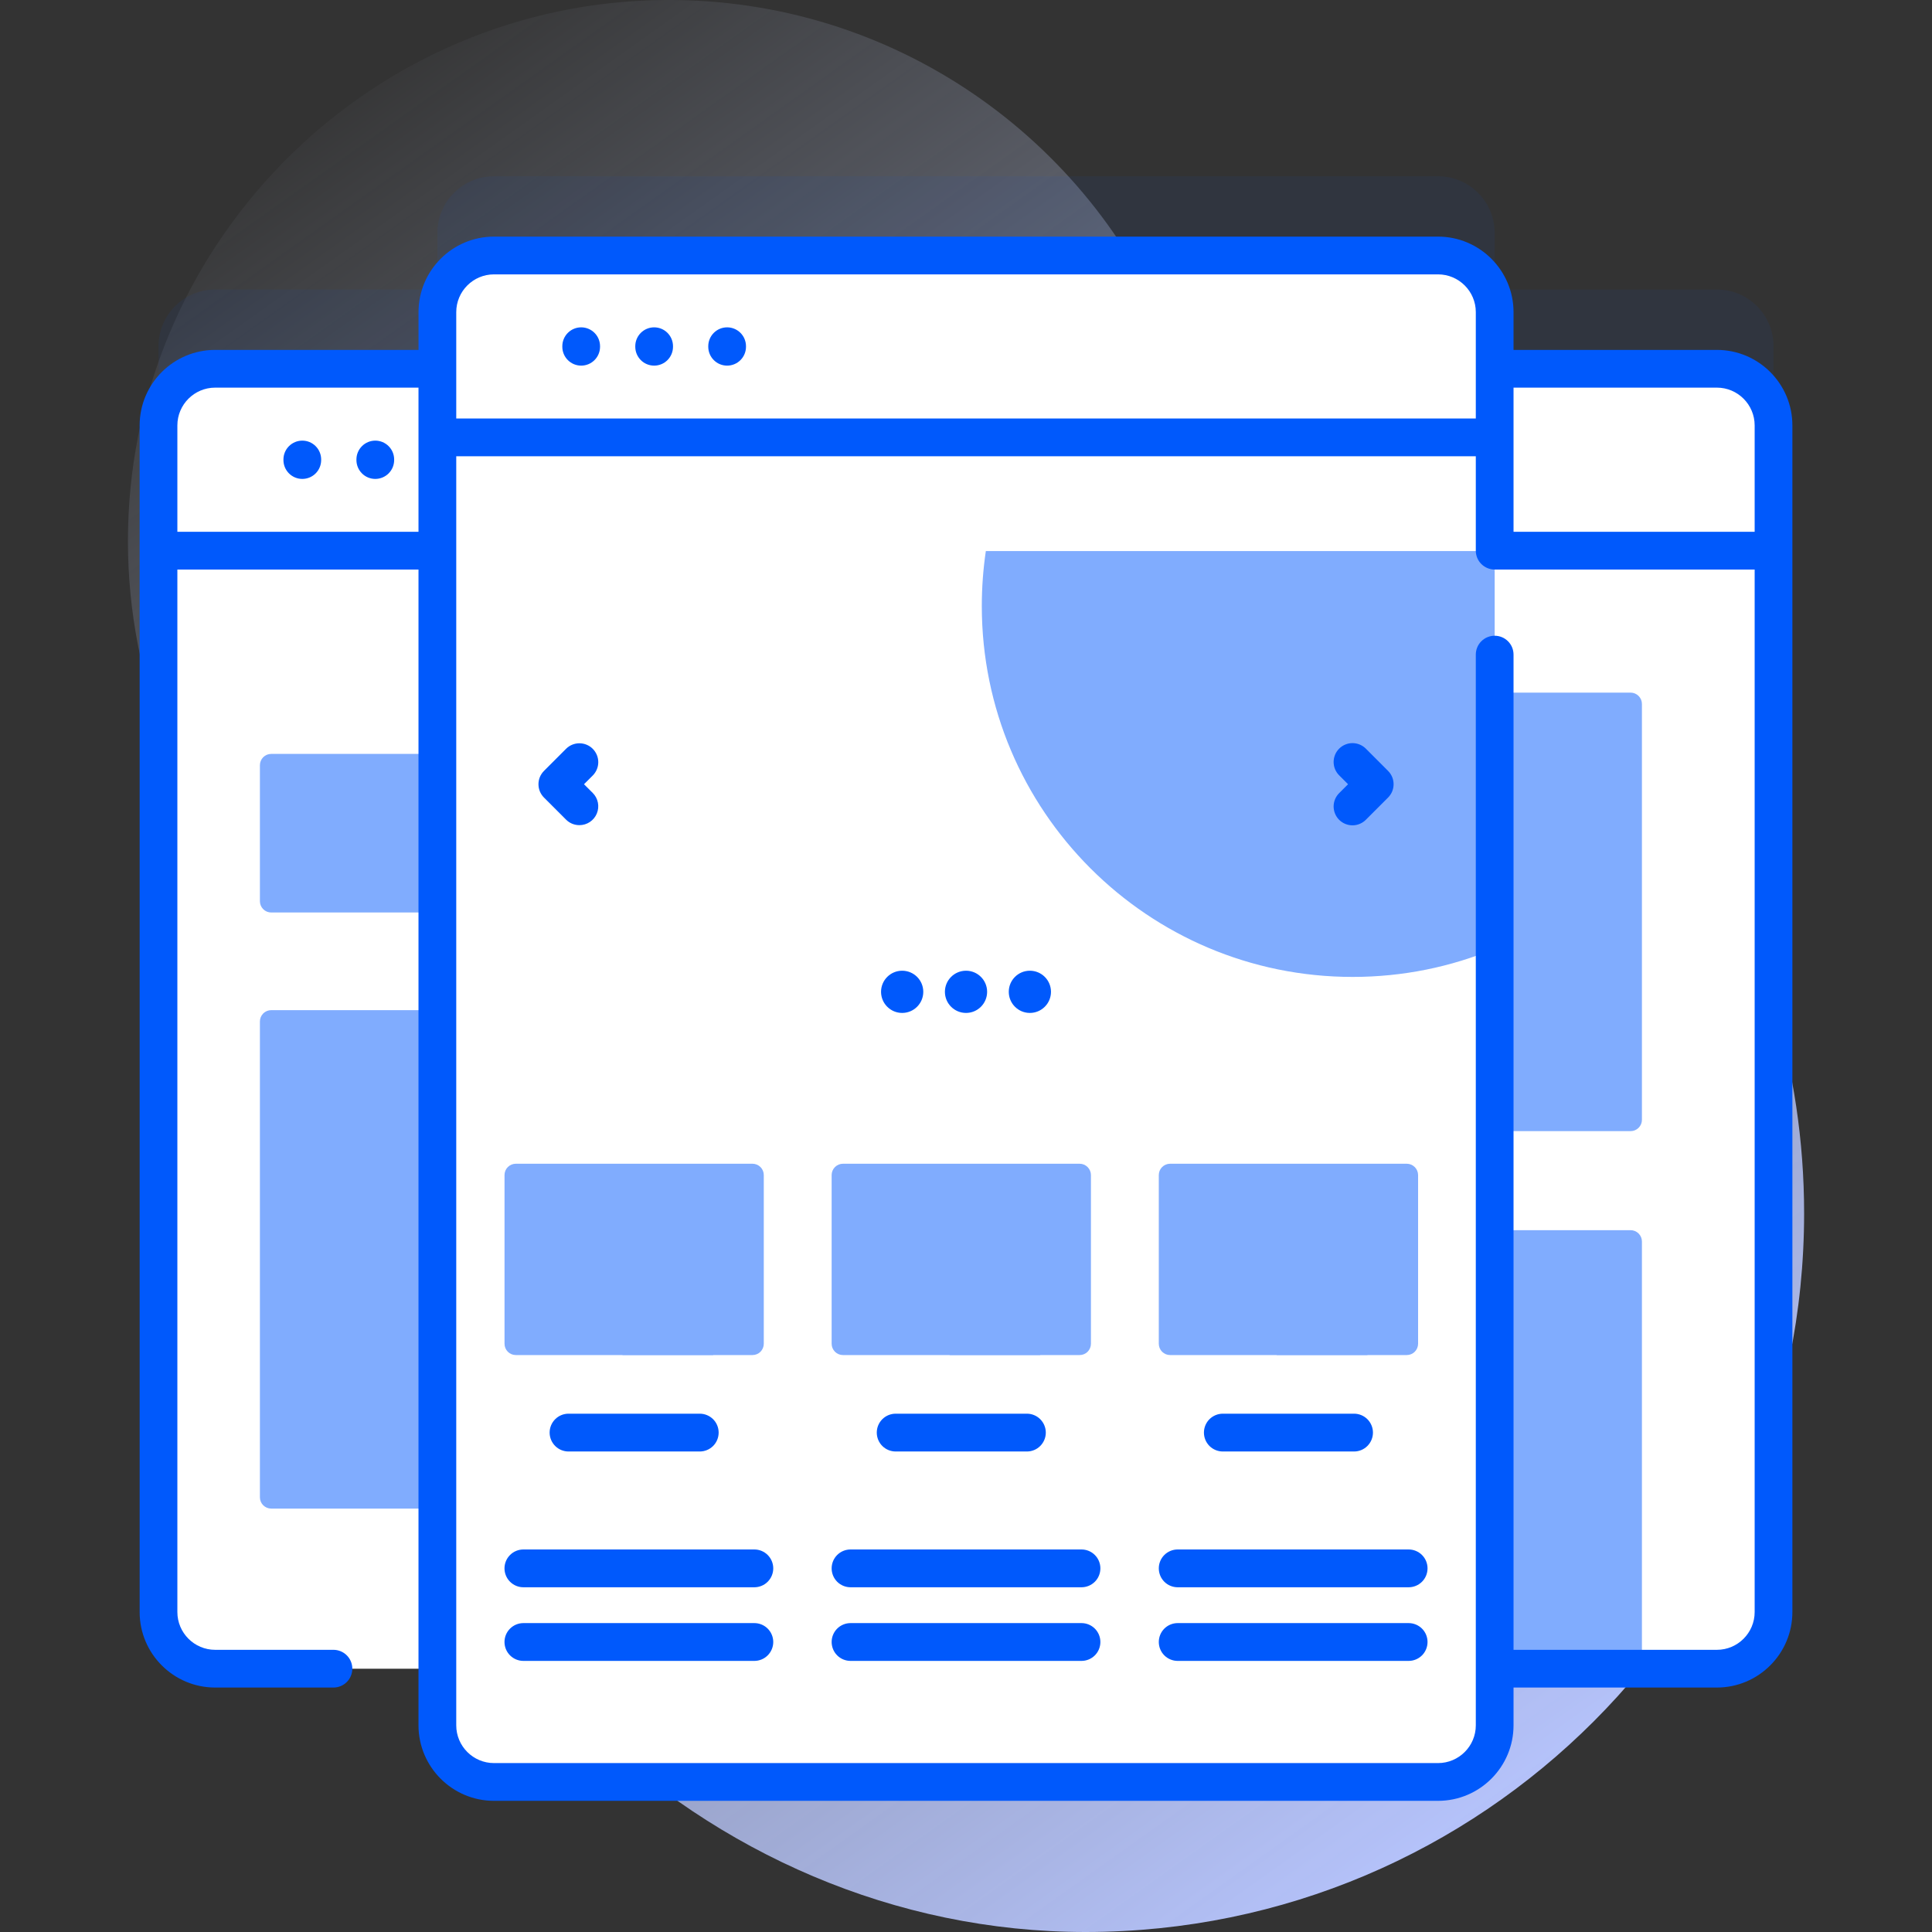 <svg xmlns="http://www.w3.org/2000/svg" width="100%" height="100%" viewBox="0 0 72 72" fill="none" fit="" preserveAspectRatio="xMidYMid meet" focusable="false">
      <rect x="0" y="0" width="72" height="72" fill="#333333" stroke="none"/>
      <path d="M43.605 12.565C40.591 5.159 33.301 -0.052 24.8 0C13.954 0.067 5.037 8.815 4.774 19.658C4.644 25.007 6.599 29.898 9.883 33.577C12.501 36.51 13.815 40.373 13.683 44.303C13.665 44.828 13.663 45.354 13.676 45.88C14.022 60.14 26.203 72.008 40.467 72C55.251 71.991 67.234 60.003 67.234 45.217C67.234 34.378 60.795 25.045 51.535 20.829C47.925 19.186 45.099 16.238 43.605 12.565Z" fill="url('/app/main/guest-funnel-selector?selectorPageUrl=https:%2F%2Flive-clear-digital-wp-nextjs-cyzjs.appa.pantheon.site%2F&amp;selectorFunnelConfig=eyJwYWdlVXJsIjoiL2FsdC10YWdzLyIsInBhZ2VVcmxQYXJhbXMiOnsidXJsIjoiL21haW4vc2VvLXJlcG9ydCIsInF1ZXJ5UGFyYW1zIjp7ImhpZGRlbkRlbGF5UG9wdXAiOnRydWUsImdyb3VwT3JkZXIiOiJpbWFnZXMifX0sInBhZ2UiOnsidGl0bGUiOiJBbHQgdGFncyBmb3Igb24gcGFnZSBpbWFnZXMiLCJkZXNjcmlwdGlvbiI6WyJJbWFnZSBhbHQgdGFncyJdfSwic2l0ZSI6eyJ0aXRsZSI6IkFsdCB0YWdzIGZvciBhbGwgd2Vic2l0ZSBpbWFnZXMiLCJkZXNjcmlwdGlvbiI6WyJJbWFnZSBhbHQgdGFnc1xyIiwiQWx0IHRhZyBjaGFuZ2UgbW9uaXRvcmluZ1xyIiwiQWx0IHRhZyBpc3N1ZXNcciIsIkltYWdlcyBkYXRhICYgaXNzdWVzIl19fQ%3D%3D&amp;share=L0oOUF9rQysJMRRZCVoyCldFB31GKk1%252FUhsAATgbR0g%252BFA4%253D#paint0_linear_32312_9033')"></path>
      <path d="M63.984 10.79H55.702V8.679C55.702 7.514 54.756 6.568 53.591 6.568H18.41C17.245 6.568 16.3 7.514 16.3 8.679V10.79H8.018C6.852 10.79 5.907 11.736 5.907 12.901V57.123C5.907 58.288 6.853 59.234 8.018 59.234H16.299V61.345C16.299 62.51 17.245 63.455 18.41 63.455H53.591C54.756 63.455 55.702 62.51 55.702 61.345V59.234H63.983C65.149 59.234 66.094 58.288 66.094 57.123V12.901C66.095 11.736 65.149 10.79 63.984 10.79Z" fill="#0059FC" fill-opacity="0.063"></path>
      <path d="M63.983 13.744H50.636V62.188H63.983C65.149 62.188 66.094 61.242 66.094 60.077V15.855C66.094 14.69 65.149 13.744 63.983 13.744Z" fill="white"></path>
      <path d="M60.768 45.845H50.636V62.187H60.768C60.88 62.187 60.987 62.142 61.066 62.063C61.145 61.984 61.19 61.877 61.19 61.765V46.267C61.19 46.156 61.145 46.048 61.066 45.969C60.987 45.89 60.88 45.845 60.768 45.845ZM60.768 25.812H50.636V42.154H60.768C60.88 42.154 60.987 42.109 61.066 42.03C61.145 41.951 61.19 41.844 61.19 41.732V26.235C61.19 26.123 61.145 26.015 61.066 25.936C60.987 25.857 60.88 25.812 60.768 25.812Z" fill="#80ACFE"></path>
      <path d="M63.984 13.744H50.636V20.523H66.095V15.855C66.095 14.689 65.149 13.744 63.984 13.744ZM20.943 13.744H8.018C6.852 13.744 5.907 14.69 5.907 15.855V60.077C5.907 61.242 6.853 62.188 8.018 62.188H20.943V13.744H20.943Z" fill="white"></path>
      <path d="M20.943 56.221V37.645H10.108C9.996 37.645 9.888 37.69 9.809 37.769C9.73 37.848 9.686 37.956 9.686 38.068V55.799C9.686 55.911 9.73 56.018 9.809 56.097C9.888 56.176 9.996 56.221 10.108 56.221H20.943ZM20.943 34.006V28.096H10.108C9.996 28.096 9.888 28.14 9.809 28.219C9.73 28.299 9.686 28.406 9.686 28.518V33.584C9.686 33.696 9.73 33.803 9.809 33.882C9.888 33.962 9.996 34.006 10.108 34.006H20.943Z" fill="#80ACFE"></path>
      <path d="M20.943 13.744H8.018C6.852 13.744 5.907 14.689 5.907 15.855V20.523H20.943V13.744Z" fill="white"></path>
      <path d="M55.702 11.632V64.298C55.702 65.463 54.756 66.409 53.591 66.409H18.41C17.245 66.409 16.3 65.463 16.3 64.298V11.632C16.3 10.467 17.245 9.521 18.41 9.521H53.591C54.756 9.521 55.702 10.467 55.702 11.632Z" fill="white"></path>
      <path d="M55.702 20.537V35.355C54.072 36.034 52.284 36.407 50.409 36.407C42.776 36.407 36.589 30.218 36.589 22.585C36.589 21.89 36.641 21.206 36.739 20.537H55.702Z" fill="#80ACFE"></path>
      <path d="M55.702 16.3V11.632C55.702 10.466 54.757 9.521 53.591 9.521H18.41C17.245 9.521 16.3 10.466 16.3 11.632V16.3H55.702Z" fill="white"></path>
      <path d="M63.984 13.04H56.405V11.632C56.405 10.081 55.143 8.818 53.591 8.818H18.41C16.859 8.818 15.597 10.081 15.597 11.632V13.04H8.018C6.466 13.04 5.204 14.302 5.204 15.854V60.076C5.204 61.627 6.466 62.89 8.018 62.89H12.427C12.613 62.89 12.792 62.816 12.924 62.684C13.056 62.552 13.13 62.373 13.13 62.187C13.13 62 13.056 61.822 12.924 61.69C12.792 61.558 12.613 61.484 12.427 61.484H8.018C7.242 61.484 6.61 60.852 6.61 60.076V21.225H15.596V64.298C15.596 65.849 16.859 67.112 18.41 67.112H53.591C55.143 67.112 56.405 65.849 56.405 64.298V62.89H63.983C65.535 62.89 66.797 61.627 66.797 60.076V15.854C66.798 14.302 65.535 13.04 63.984 13.04ZM63.984 14.446C64.76 14.446 65.391 15.078 65.391 15.854V19.819H56.405V14.446H63.984ZM18.41 10.225H53.591C54.367 10.225 54.999 10.856 54.999 11.632V15.597H17.003V11.632C17.003 10.856 17.634 10.225 18.41 10.225ZM6.61 19.819V15.854C6.61 15.078 7.242 14.446 8.018 14.446H15.596V19.819H6.61ZM63.984 61.484H56.405V24.395C56.405 24.208 56.331 24.029 56.199 23.898C56.067 23.766 55.889 23.692 55.702 23.692C55.516 23.692 55.337 23.766 55.205 23.898C55.073 24.029 54.999 24.208 54.999 24.395V64.298C54.999 65.074 54.367 65.705 53.591 65.705H18.41C17.634 65.705 17.003 65.074 17.003 64.298V17.003H54.999V20.522C54.999 20.709 55.073 20.887 55.205 21.019C55.337 21.151 55.516 21.225 55.702 21.225H65.391V60.076C65.391 60.852 64.76 61.484 63.984 61.484Z" fill="#0059FC"></path>
      <path d="M11.266 16.421C11.08 16.421 10.901 16.495 10.769 16.627C10.637 16.759 10.563 16.938 10.563 17.124V17.145C10.563 17.331 10.637 17.51 10.769 17.642C10.901 17.774 11.08 17.848 11.266 17.848C11.453 17.848 11.632 17.774 11.763 17.642C11.895 17.51 11.969 17.331 11.969 17.145V17.124C11.969 16.938 11.895 16.759 11.763 16.627C11.632 16.495 11.453 16.421 11.266 16.421ZM13.986 16.421C13.799 16.421 13.62 16.495 13.489 16.627C13.357 16.759 13.283 16.938 13.283 17.124V17.145C13.283 17.331 13.357 17.51 13.489 17.642C13.62 17.774 13.799 17.848 13.986 17.848C14.172 17.848 14.351 17.774 14.483 17.642C14.615 17.51 14.689 17.331 14.689 17.145V17.124C14.689 16.938 14.615 16.759 14.483 16.627C14.351 16.495 14.172 16.421 13.986 16.421ZM21.659 13.626C21.845 13.626 22.024 13.552 22.156 13.42C22.288 13.288 22.362 13.109 22.362 12.923V12.902C22.362 12.716 22.288 12.537 22.156 12.405C22.024 12.273 21.845 12.199 21.659 12.199C21.472 12.199 21.294 12.273 21.162 12.405C21.03 12.537 20.956 12.716 20.956 12.902V12.923C20.956 13.109 21.03 13.288 21.162 13.42C21.294 13.552 21.472 13.626 21.659 13.626ZM24.378 13.626C24.565 13.626 24.744 13.552 24.875 13.42C25.007 13.288 25.081 13.109 25.081 12.923V12.902C25.081 12.716 25.007 12.537 24.875 12.405C24.744 12.273 24.565 12.199 24.378 12.199C24.192 12.199 24.013 12.273 23.881 12.405C23.749 12.537 23.675 12.716 23.675 12.902V12.923C23.675 13.109 23.749 13.288 23.881 13.42C24.013 13.552 24.192 13.626 24.378 13.626ZM27.098 13.626C27.284 13.626 27.463 13.552 27.595 13.42C27.727 13.288 27.801 13.109 27.801 12.923V12.902C27.801 12.716 27.727 12.537 27.595 12.405C27.463 12.273 27.284 12.199 27.098 12.199C26.911 12.199 26.732 12.273 26.601 12.405C26.469 12.537 26.395 12.716 26.395 12.902V12.923C26.395 13.109 26.469 13.288 26.601 13.42C26.732 13.552 26.911 13.626 27.098 13.626ZM50.907 27.906C50.842 27.84 50.764 27.787 50.679 27.75C50.593 27.714 50.501 27.695 50.408 27.694C50.315 27.693 50.222 27.711 50.136 27.747C50.05 27.782 49.972 27.834 49.906 27.9C49.84 27.966 49.788 28.044 49.753 28.13C49.718 28.216 49.7 28.308 49.7 28.401C49.701 28.495 49.72 28.587 49.756 28.672C49.793 28.758 49.846 28.836 49.913 28.901L50.238 29.226L49.913 29.551C49.846 29.616 49.793 29.694 49.756 29.779C49.72 29.865 49.701 29.957 49.7 30.05C49.7 30.143 49.718 30.235 49.753 30.322C49.788 30.408 49.84 30.486 49.906 30.552C49.972 30.617 50.05 30.67 50.136 30.705C50.222 30.74 50.315 30.758 50.408 30.758C50.501 30.757 50.593 30.738 50.679 30.701C50.764 30.665 50.842 30.612 50.907 30.545L51.729 29.723C51.794 29.658 51.846 29.58 51.882 29.495C51.917 29.41 51.935 29.318 51.935 29.226C51.935 29.134 51.917 29.042 51.882 28.957C51.846 28.872 51.794 28.794 51.729 28.729L50.907 27.906ZM22.09 27.906C21.958 27.774 21.779 27.7 21.592 27.7C21.406 27.7 21.227 27.774 21.095 27.906L20.273 28.729C20.208 28.794 20.156 28.872 20.12 28.957C20.085 29.042 20.067 29.134 20.067 29.226C20.067 29.318 20.085 29.41 20.12 29.495C20.156 29.58 20.208 29.658 20.273 29.723L21.095 30.545C21.16 30.611 21.238 30.663 21.323 30.698C21.409 30.733 21.5 30.751 21.592 30.751C21.732 30.751 21.867 30.71 21.983 30.633C22.099 30.555 22.189 30.446 22.242 30.317C22.295 30.189 22.309 30.047 22.282 29.911C22.255 29.775 22.188 29.649 22.09 29.551L21.764 29.226L22.09 28.901C22.221 28.769 22.296 28.59 22.296 28.403C22.296 28.217 22.221 28.038 22.09 27.906Z" fill="#0059FC"></path>
      <path d="M33.621 37.749C34.056 37.749 34.408 37.397 34.408 36.962C34.408 36.528 34.056 36.176 33.621 36.176C33.187 36.176 32.834 36.528 32.834 36.962C32.834 37.397 33.187 37.749 33.621 37.749Z" fill="#0059FC"></path>
      <path d="M36.001 37.749C36.435 37.749 36.787 37.397 36.787 36.962C36.787 36.528 36.435 36.176 36.001 36.176C35.566 36.176 35.214 36.528 35.214 36.962C35.214 37.397 35.566 37.749 36.001 37.749Z" fill="#0059FC"></path>
      <path d="M38.38 37.749C38.815 37.749 39.167 37.397 39.167 36.962C39.167 36.528 38.815 36.176 38.38 36.176C37.946 36.176 37.594 36.528 37.594 36.962C37.594 37.397 37.946 37.749 38.38 37.749Z" fill="#0059FC"></path>
      <path d="M28.042 50.499H19.224C19.112 50.499 19.004 50.455 18.925 50.376C18.846 50.296 18.802 50.189 18.802 50.077V43.791C18.802 43.679 18.846 43.572 18.925 43.493C19.004 43.414 19.112 43.369 19.224 43.369H28.042C28.154 43.369 28.262 43.414 28.341 43.493C28.42 43.572 28.464 43.679 28.464 43.791V50.077C28.464 50.189 28.42 50.296 28.341 50.376C28.262 50.455 28.154 50.499 28.042 50.499Z" fill="#80ACFE"></path>
      <path d="M26.576 50.497H23.199V46.36C23.199 46.248 23.244 46.14 23.323 46.061C23.402 45.982 23.509 45.938 23.621 45.938H26.154C26.21 45.938 26.265 45.948 26.316 45.97C26.367 45.991 26.414 46.022 26.453 46.061C26.492 46.1 26.523 46.147 26.544 46.198C26.566 46.249 26.576 46.304 26.576 46.36V50.497Z" fill="#80ACFE"></path>
      <path d="M26.077 54.093H21.188C21.001 54.093 20.822 54.019 20.69 53.887C20.558 53.755 20.483 53.575 20.483 53.388C20.483 53.202 20.558 53.022 20.69 52.89C20.822 52.758 21.001 52.684 21.188 52.684H26.077C26.264 52.684 26.443 52.758 26.576 52.89C26.708 53.022 26.782 53.202 26.782 53.388C26.782 53.575 26.708 53.755 26.576 53.887C26.443 54.019 26.264 54.093 26.077 54.093ZM28.112 59.153H19.506C19.319 59.153 19.14 59.079 19.008 58.947C18.875 58.815 18.801 58.635 18.801 58.448C18.801 58.261 18.875 58.082 19.008 57.95C19.14 57.818 19.319 57.744 19.506 57.744H28.112C28.299 57.744 28.478 57.818 28.61 57.95C28.742 58.082 28.817 58.261 28.817 58.448C28.817 58.635 28.742 58.815 28.61 58.947C28.478 59.079 28.299 59.153 28.112 59.153ZM28.112 61.897H19.506C19.319 61.897 19.14 61.823 19.008 61.691C18.875 61.559 18.801 61.379 18.801 61.192C18.801 61.005 18.875 60.826 19.008 60.694C19.14 60.562 19.319 60.488 19.506 60.488H28.112C28.299 60.488 28.478 60.562 28.61 60.694C28.742 60.826 28.817 61.005 28.817 61.192C28.817 61.379 28.742 61.559 28.61 61.691C28.478 61.823 28.299 61.897 28.112 61.897Z" fill="#0059FC"></path>
      <path d="M40.234 50.499H31.415C31.303 50.499 31.196 50.455 31.117 50.376C31.037 50.296 30.993 50.189 30.993 50.077V43.791C30.993 43.679 31.037 43.572 31.117 43.493C31.196 43.414 31.303 43.369 31.415 43.369H40.234C40.346 43.369 40.453 43.414 40.532 43.493C40.611 43.572 40.656 43.679 40.656 43.791V50.077C40.656 50.189 40.611 50.296 40.532 50.376C40.453 50.455 40.346 50.499 40.234 50.499Z" fill="#80ACFE"></path>
      <path d="M38.768 50.497H35.391V46.36C35.391 46.248 35.435 46.14 35.514 46.061C35.594 45.982 35.701 45.938 35.813 45.938H38.346C38.458 45.938 38.565 45.982 38.645 46.061C38.724 46.14 38.768 46.248 38.768 46.36V50.497Z" fill="#80ACFE"></path>
      <path d="M38.269 54.093H33.38C33.193 54.093 33.014 54.019 32.881 53.887C32.749 53.755 32.675 53.575 32.675 53.388C32.675 53.202 32.749 53.022 32.881 52.89C33.014 52.758 33.193 52.684 33.38 52.684H38.269C38.456 52.684 38.635 52.758 38.767 52.89C38.899 53.022 38.974 53.202 38.974 53.388C38.974 53.575 38.899 53.755 38.767 53.887C38.635 54.019 38.456 54.093 38.269 54.093ZM40.304 59.153H31.698C31.511 59.153 31.331 59.079 31.199 58.947C31.067 58.815 30.993 58.635 30.993 58.448C30.993 58.261 31.067 58.082 31.199 57.95C31.331 57.818 31.511 57.744 31.698 57.744H40.304C40.49 57.744 40.67 57.818 40.802 57.95C40.934 58.082 41.008 58.261 41.008 58.448C41.008 58.635 40.934 58.815 40.802 58.947C40.67 59.079 40.49 59.153 40.304 59.153ZM40.304 61.897H31.698C31.511 61.897 31.331 61.823 31.199 61.691C31.067 61.559 30.993 61.379 30.993 61.192C30.993 61.005 31.067 60.826 31.199 60.694C31.331 60.562 31.511 60.488 31.698 60.488H40.304C40.49 60.488 40.67 60.562 40.802 60.694C40.934 60.826 41.008 61.005 41.008 61.192C41.008 61.379 40.934 61.559 40.802 61.691C40.67 61.823 40.49 61.897 40.304 61.897Z" fill="#0059FC"></path>
      <path d="M52.425 50.499H43.607C43.495 50.499 43.388 50.455 43.308 50.376C43.229 50.296 43.185 50.189 43.185 50.077V43.791C43.185 43.679 43.229 43.572 43.308 43.493C43.388 43.414 43.495 43.369 43.607 43.369H52.425C52.537 43.369 52.645 43.414 52.724 43.493C52.803 43.572 52.848 43.679 52.848 43.791V50.077C52.848 50.189 52.803 50.296 52.724 50.376C52.645 50.455 52.537 50.499 52.425 50.499Z" fill="#80ACFE"></path>
      <path d="M50.96 50.497H47.583V46.36C47.583 46.248 47.627 46.14 47.706 46.061C47.785 45.982 47.893 45.938 48.005 45.938H50.538C50.65 45.938 50.757 45.982 50.836 46.061C50.916 46.14 50.96 46.248 50.96 46.36V50.497H50.96Z" fill="#80ACFE"></path>
      <path d="M50.461 54.093H45.572C45.385 54.093 45.206 54.019 45.073 53.887C44.941 53.755 44.867 53.575 44.867 53.388C44.867 53.202 44.941 53.022 45.073 52.89C45.206 52.758 45.385 52.684 45.572 52.684H50.461C50.648 52.684 50.827 52.758 50.959 52.89C51.091 53.022 51.166 53.202 51.166 53.388C51.166 53.575 51.091 53.755 50.959 53.887C50.827 54.019 50.648 54.093 50.461 54.093ZM52.495 59.153H43.889C43.703 59.153 43.523 59.079 43.391 58.947C43.259 58.815 43.185 58.635 43.185 58.448C43.185 58.261 43.259 58.082 43.391 57.95C43.523 57.818 43.703 57.744 43.889 57.744H52.495C52.682 57.744 52.861 57.818 52.994 57.95C53.126 58.082 53.2 58.261 53.2 58.448C53.2 58.635 53.126 58.815 52.994 58.947C52.861 59.079 52.682 59.153 52.495 59.153ZM52.495 61.897H43.889C43.703 61.897 43.523 61.823 43.391 61.691C43.259 61.559 43.185 61.379 43.185 61.192C43.185 61.005 43.259 60.826 43.391 60.694C43.523 60.562 43.703 60.488 43.889 60.488H52.495C52.682 60.488 52.861 60.562 52.994 60.694C53.126 60.826 53.2 61.005 53.2 61.192C53.2 61.379 53.126 61.559 52.994 61.691C52.861 61.823 52.682 61.897 52.495 61.897Z" fill="#0059FC"></path>
      <defs>
        <linearGradient id="paint0_linear_32312_9033" x1="10.323" y1="2.798" x2="57.247" y2="68.699" gradientUnits="userSpaceOnUse">
          <stop stop-color="#D2DEFF" stop-opacity="0"></stop>
          <stop offset="1" stop-color="#B7C5FF"></stop>
        </linearGradient>
      </defs>
    </svg>